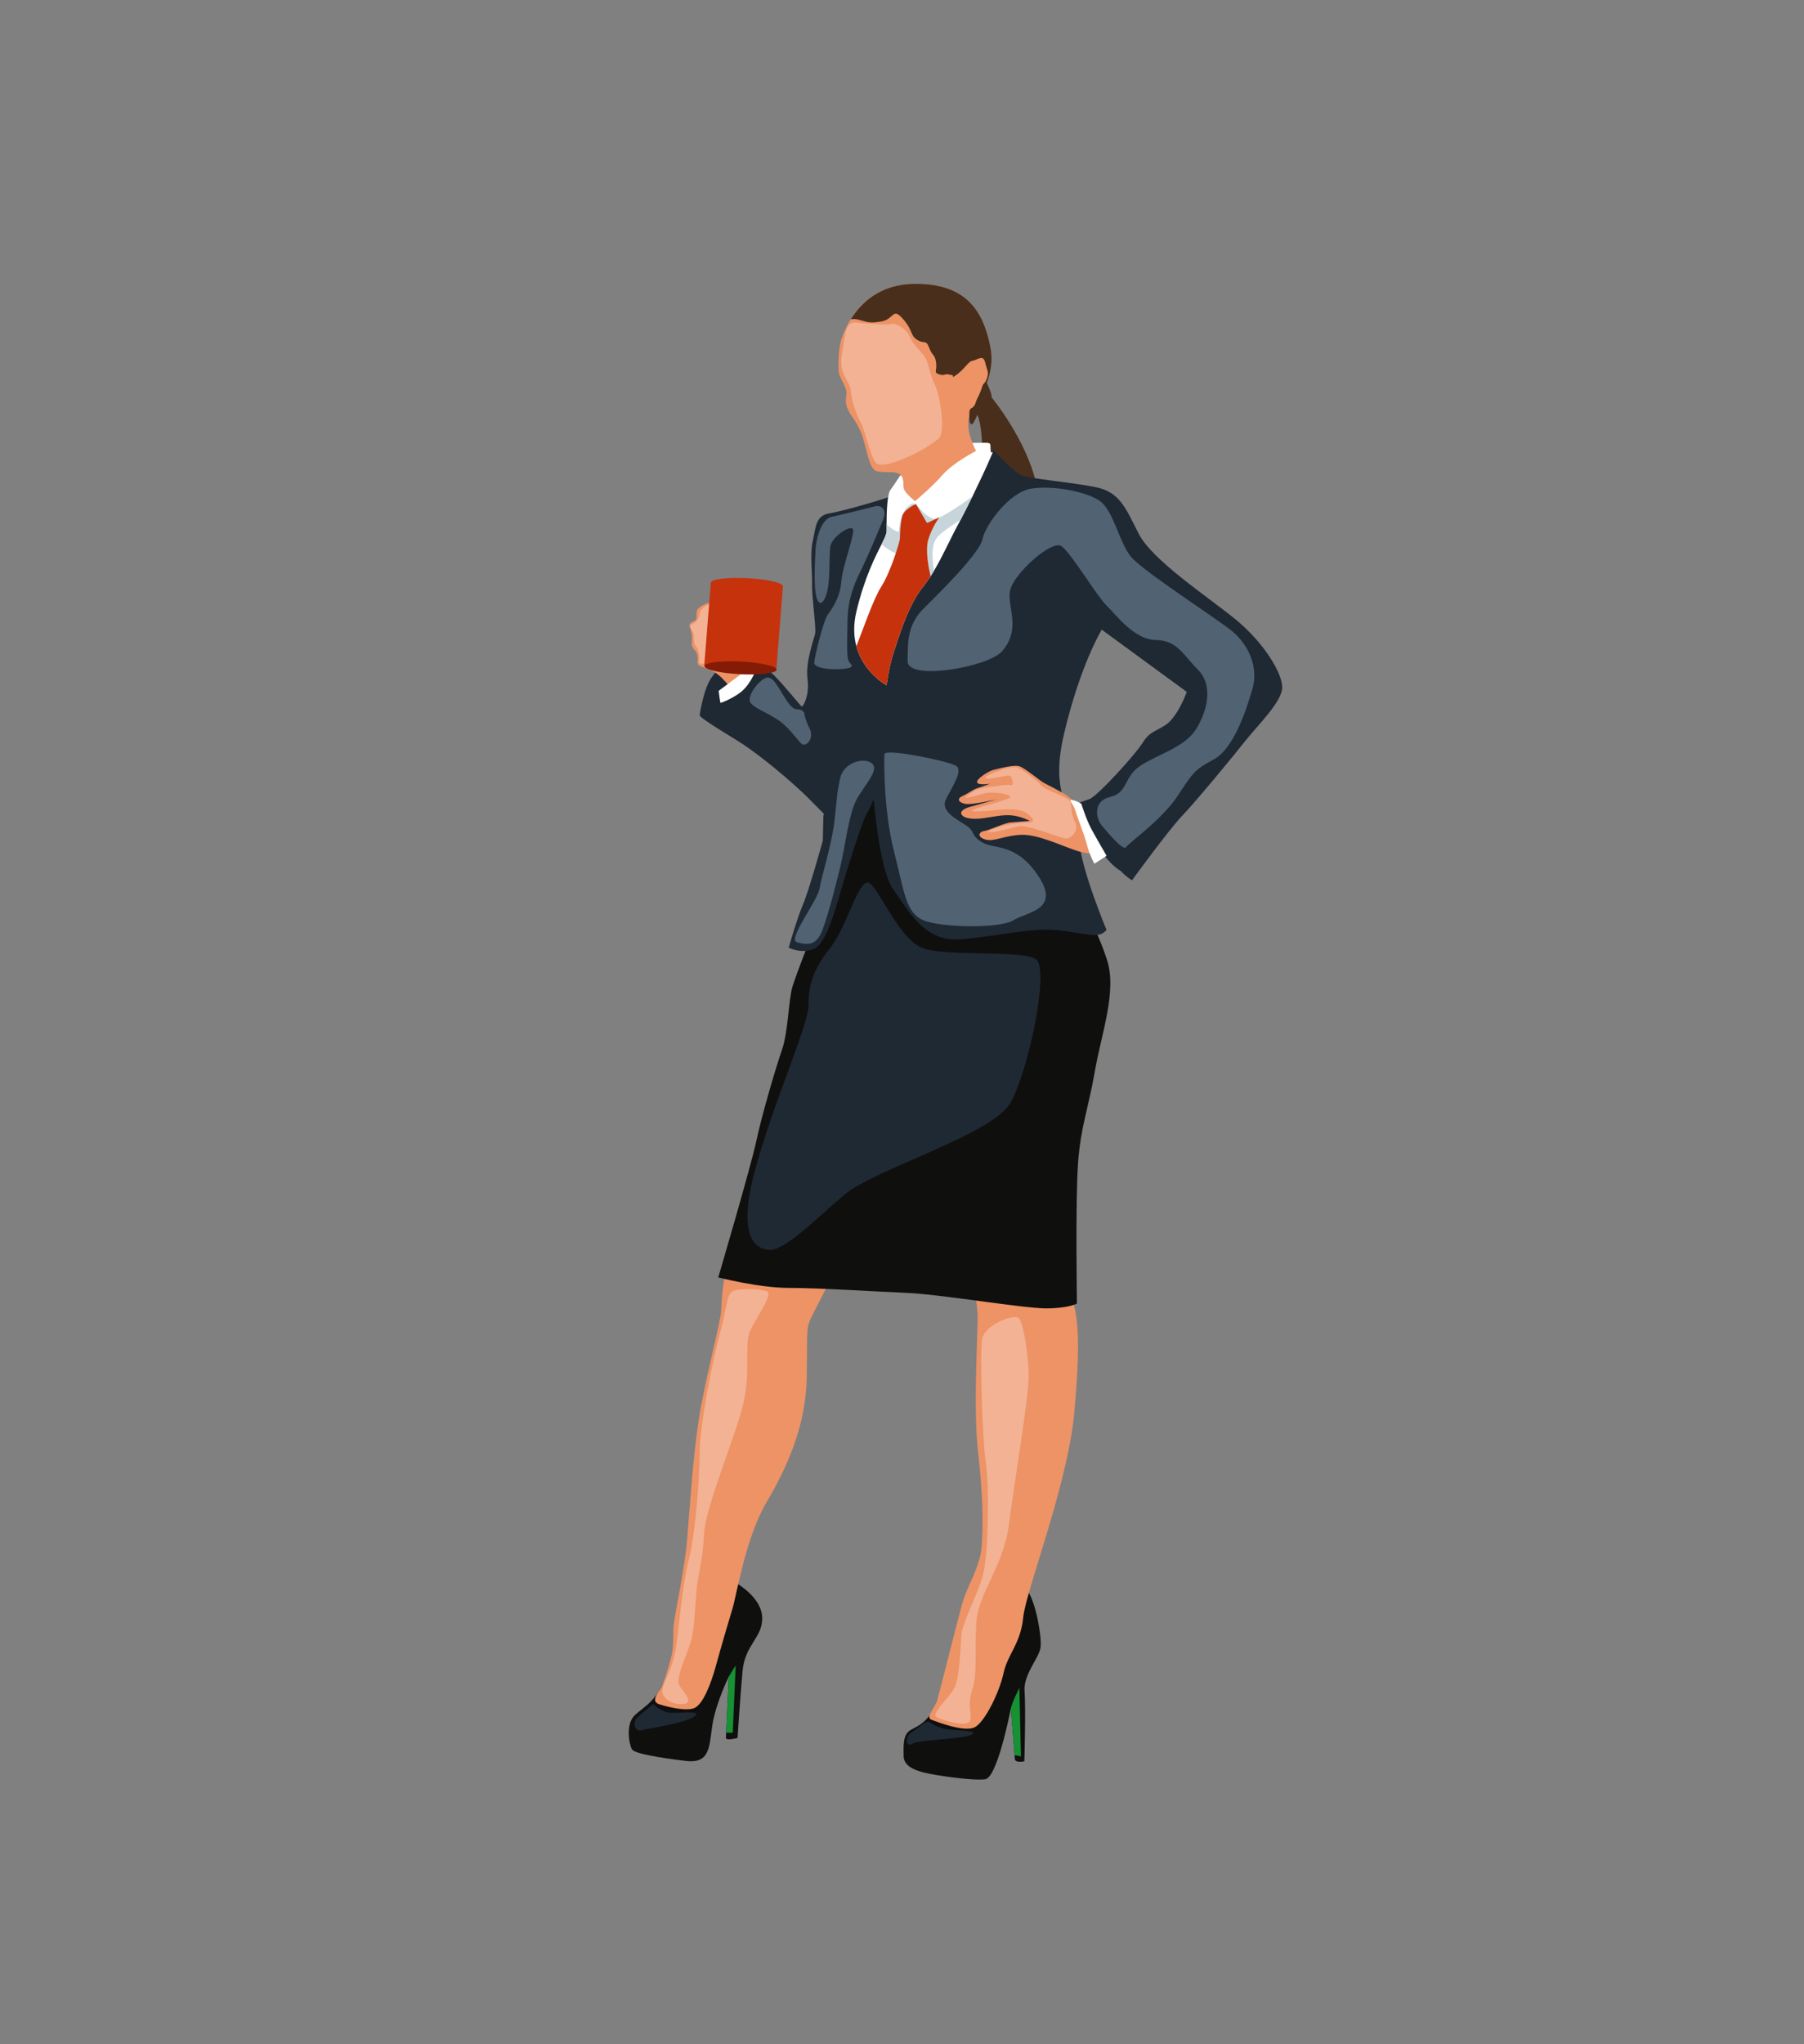 <?xml version="1.0" encoding="utf-8"?>
<!-- Generator: Adobe Illustrator 17.0.0, SVG Export Plug-In . SVG Version: 6.00 Build 0)  -->
<!DOCTYPE svg PUBLIC "-//W3C//DTD SVG 1.1//EN" "http://www.w3.org/Graphics/SVG/1.1/DTD/svg11.dtd">
<svg version="1.1" id="Layer_1" xmlns="http://www.w3.org/2000/svg" xmlns:xlink="http://www.w3.org/1999/xlink" x="0px" y="0px"
	 width="355px" height="402px" viewBox="0 0 355 402" enable-background="new 0 0 355 402" xml:space="preserve">
<rect x="0" y="0" width="355" height="402" fill="#808080" stroke="none"/>
<g>
	<path fill="#0F0F0E" d="M204.776,323.916c-0.225,2.143-3.422,5.34-3.158,8.724c0.263,3.384-0.038,13.762-0.038,13.762
		s-1.841,0.412-1.879-0.489c-0.003-0.114-0.021-0.368-0.048-0.714c-0.17-2.354-0.742-9.175-0.742-9.175
		c-0.003,0.024-0.01,0.056-0.017,0.087c-0.226,1.158-2.691,13.505-5.021,13.824c-2.444,0.34-10.038-0.787-12.181-1.352
		c-2.143-0.565-3.873-1.429-3.873-3.273c0-1.841-0.225-4.247,1.467-5.111c1.692-0.867,2.445-1.39,3.384-2.482
		c0.939-1.092,2.819-4.175,4.549-5.191c1.73-1.012,9.774-15.378,11.394-18.009c1.616-2.632,2.143-3.762,3.682-1.505
		C203.837,315.268,205.002,321.773,204.776,323.916z"/>
	<path fill="#169133" d="M200.903,345.424c0,0-0.676-0.132-1.252-0.226c-0.17-2.354-0.742-9.175-0.742-9.175
		c0.263-1.29,1.692-4.06,1.692-4.06L200.903,345.424z"/>
	<path fill="#ED9366" d="M184.435,334.407c-0.415,1.524-2.444,3.346-1.128,3.835c1.316,0.488,6.505,2.482,8.498,1.467
		c1.993-1.015,4.85-6.844,5.677-10.642c0.827-3.797,3.346-5.715,3.873-10.98c0.527-5.264,8.761-26.132,10.039-40.195
		c1.279-14.063,0.978-20.681-1.428-24.516c-2.407-3.835-18.349-10.529-18.5-6.091c-0.151,4.436,0.752,8.273,0.902,11.13
		c0.15,2.858-0.903,18.124,0.075,26.847c0.978,8.724,1.053,14.364,0.752,18.725c-0.3,4.362-2.895,7.821-3.91,11.619
		C188.27,319.404,185.111,331.925,184.435,334.407z"/>
	<path fill="#0F0F0E" d="M149.992,318.163c0.077,3.987-3.384,5.187-3.873,10.53c-0.489,5.336-0.977,13.12-0.977,13.12
		s-2.292,0.603-2.292,0c0-0.097,0.014-0.471,0.038-1.03c0.128-2.944,0.523-11.04,0.523-11.04s-2.594,5.302-3.232,9.553
		c-0.641,4.247-0.416,7.631-5.267,7.028c-4.851-0.6-10.038-1.39-10.565-2.292c-0.527-0.902-1.318-4.965,0.603-6.73
		c1.917-1.768,4.136-2.594,6.352-7.822c2.219-5.225,5.003-8.572,5.003-8.572l8.648-9.514
		C144.955,311.395,149.916,314.176,149.992,318.163z"/>
	<path fill="#ED9366" d="M131.906,326.586c-0.243,0.809-1.173,4.402-1.932,5.549c-0.759,1.148-1.865,2.535-0.211,3.062
		c1.654,0.526,5.301,1.43,6.918,0.715c1.617-0.715,3.196-4.625,4.174-8.198c0.978-3.572,2.519-8.836,3.309-11.43
		c0.79-2.595,2.558-13.801,6.618-20.718c4.061-6.919,7.821-15.041,7.971-24.742c0.151-9.701-0.225-9.476,1.128-12.183
		c1.354-2.707,3.534-6.918,3.534-6.918s-3.76-5.865-3.985-5.903c-0.226-0.039-3.836,0.189-4.362,0
		c-0.526-0.19-11.43,3.27-12.107,4.399c-0.677,1.128-0.978,5.49-1.053,7.595c-0.075,2.106-3.309,14.138-4.437,21.583
		c-1.128,7.445-1.805,18.048-2.256,23.463c-0.451,5.415-2.406,14.514-2.632,16.695C132.358,321.735,132.715,323.896,131.906,326.586
		z"/>
	<path fill="#0F0F0E" d="M211.921,256.384c0,0-1.692,0.941-6.091,0.941c-4.4,0-20.906-2.783-27.336-3.046
		c-6.43-0.263-17.108-0.977-23.125-0.977c-6.016,0-14.025-2.068-14.025-2.068s6.43-21.846,7.483-26.809
		c1.053-4.964,3.759-14.213,5.038-17.899c1.279-3.685,1.279-9.927,2.106-12.559c0.827-2.632,3.234-8.723,3.234-8.723
		s6.166-21.884,6.693-22.184c0.527-0.301,2.406-4.738,4.211-5.34c1.805-0.602,2.406-1.052,4.512,0.602
		c2.106,1.654,3.91,4.362,6.543,9.024c2.632,4.662,3.309,6.392,6.317,7.745s24.441,0.602,24.441,0.602s3.986,6.993,5.941,13.16
		c1.955,6.166-1.129,14.438-2.407,21.808c-1.278,7.37-2.797,10.905-3.316,18.124C211.62,236.005,211.921,256.384,211.921,256.384z"
		/>
	<path fill="#492E1B" d="M194.361,77.196c0,0,6.543,7.541,9.137,16.301c2.594,8.761,0.489,7.709-0.978,7.031
		c-1.467-0.677-6.656-4.663-6.731-5.49c-0.075-0.827-2.896,0.564-2.595-4.211c0.301-4.776-0.338-8.686-1.09-9.626
		C191.353,80.261,194.361,77.196,194.361,77.196z"/>
	<path fill="#1F2934" d="M243.132,121.811c-5.527-4.512-16.415-11.619-19.063-16.861c-2.653-5.248-3.781-8.181-8.461-9.137
		c-4.684-0.962-12.86-1.639-14.551-2.315c-1.692-0.677-5.361-4.791-5.361-4.791s-2.482-0.451-8.401,3.497
		c-4.129,2.752-7.301,4.683-9.53,6.042c-0.433-0.821-0.812-1.227-1.114-1.106c-2.631,1.052-10.752,3.384-13.46,3.827
		c-2.707,0.442-2.631,2.716-3.235,5.347c-0.438,1.913-0.28,4.318-0.19,6.434c0.036,0.794,0.059,1.548,0.041,2.216
		c-0.072,2.45,0.826,8.496,0.6,9.625c-0.226,1.128-1.954,5.64-1.502,8.947c0.451,3.312-0.902,5.491-1.128,5.414
		c-0.226-0.072-3.308-3.984-5.415-6.091c-2.107-2.103-4.061-3.082-6.24-4.21c-2.184-1.128-4.589,2.559-6.092,4.602
		c-1.507,2.045-2.333,7.052-2.333,7.432c0,0.149,0.469,0.546,1.322,1.132c1.273,0.884,3.389,2.211,6.047,3.831
		c0.749,0.455,1.57,1.006,2.432,1.619c4.228,3.005,9.408,7.513,11.781,9.909c1.313,1.327,2.247,2.265,2.865,2.901
		c-0.072,0.194-0.113,0.374-0.117,0.541c-0.058,2.197-0.113,4.737-0.113,4.737s-2.707,9.755-3.894,12.521
		c-1.182,2.761-2.82,8.514-2.82,8.514s2.879,1.466,5.36,0c2.482-1.466,4.738-10.771,5.64-13.704
		c0.902-2.933,3.551-11.28,4.174-12.295c0.618-1.015,1.566-3.199,1.566-3.199s1.083,13.969,3.849,17.75
		c2.761,3.777,5.97,10.265,12.913,9.814c6.94-0.451,13.988-2.369,19.461-1.805c5.469,0.564,8.009,1.859,9.588-0.058
		c0,0-4.963-11.786-5.361-17.426c-0.392-5.64-6.204-7.617-2.987-21.207c3.213-13.595,7.404-20.417,7.404-20.417l16.735,12.237
		c0,0-1.805,5.022-4.232,6.542c-2.423,1.525-3.1,1.299-4.512,3.556c-1.408,2.256-8.911,10.49-10.432,10.996
		c-1.525,0.51-3.217,1.128-3.217,1.128s5.135,10.549,9.362,12.972c1.241,1.3,2.256,1.863,2.256,1.863s7.165-9.872,9.872-12.693
		c2.707-2.82,10.152-11.844,12.462-14.777c2.315-2.933,7.165-7.612,7.22-10.432C252.381,132.414,248.659,126.322,243.132,121.811z"
		/>
	<path fill="#ED9366" d="M216.809,167.684c0,0-1.955,0.564-4.738-0.3c-2.783-0.866-7.708-3.309-11.054-3.197
		c-3.347,0.113-5.34,1.392-7.032,0.94s-1.503-1.466-0.3-1.692c1.203-0.226,4.014-1.608,5.283-1.693
		c1.269-0.085,3.666-0.282,3.666-0.282s-1.805-1.015-3.92-1.128c-2.115-0.113-4.54,0.677-6.768,0.705
		c-2.228,0.028-3.13-0.818-2.707-1.438c0.423-0.62,1.579-0.902,2.143-1.043c0.564-0.141,4.851-1.382,4.851-1.382
		s-4.992,1.214-6.374,0.903c-1.381-0.31-1.523-1.043-0.451-1.523c1.072-0.479,2.143-1.297,2.792-1.494
		c0.648-0.197,2.651-0.931,2.651-0.931s-2.341,0.395-2.566-0.254c-0.226-0.649,2.256-2.256,3.299-2.482
		c1.043-0.226,3.976-1.1,5.133-0.648c1.156,0.451,4.004,2.876,4.738,3.243c0.733,0.367,2.933,1.523,3.892,2.087
		c0.959,0.564,2.905,2.313,2.905,2.313s-0.959-0.198-0.254,1.438C212.701,161.461,216.809,167.684,216.809,167.684z"/>
	<path fill="#FFFFFF" d="M194.738,90.414c-0.714,1.647-1.98,4.365-3.332,7.129c-0.794,1.62-1.616,3.256-2.379,4.699
		c-0.194,0.371-0.385,0.728-0.569,1.068c-1.543,2.843-2.913,6.016-4.653,8.932c-0.218,0.371-0.447,0.735-0.679,1.096
		c-0.087,0.132-0.17,0.263-0.26,0.392c-0.406,0.607-0.832,1.196-1.29,1.765c-2.933,3.647-4.719,9.871-5.676,12.69
		c-0.961,2.819-1.429,6.599-1.429,6.599s-4.525-2.403-5.953-7.694c-0.51-1.897-0.624-4.161,0.01-6.82
		c1.609-6.737,3.724-10.787,4.948-13.224c0.607-1.207,0.995-2.018,0.995-2.566c0-0.347-0.004-0.856-0.004-1.453
		c0.011-2.257,0.101-5.78,0.756-6.671c0.825-1.127,1.879-2.781,1.879-2.781s10.679-6.467,14.438-6.467
		c3.758,0,3.308-0.302,3.384,1.276C195.002,89.963,195.976,87.557,194.738,90.414z"/>
	<path fill="#C7D5DB" d="M191.406,97.543c-0.794,1.62-1.616,3.256-2.379,4.699c-1.647,1.03-3.412,2.233-4.379,3.197
		c-1.664,1.664-1.092,4.979-0.843,6.803c-0.218,0.371-0.447,0.735-0.679,1.096c-0.087,0.132-0.17,0.263-0.26,0.392
		c-0.881-0.118-2.049-0.787-2.292-1.557c-0.406-1.272-0.954-3.873-2.341-3.121c-0.957,0.52-3.238-0.655-4.757-2.008
		c0.607-1.207,0.995-2.018,0.995-2.566c0-0.347-0.004-0.856-0.004-1.453c0.402,0.52,1.099,1.137,2.379,1.633
		c0.402-4.449,1.876-5.028,2.427-5.52c0.548-0.492,1.56,0.61,1.935,1.099c0.374,0.492,1.966,1.938,2.947,1.82
		C184.916,101.971,189,99.485,191.406,97.543z"/>
	<path fill="#C6320C" d="M183.127,113.337c-0.482,0.745-0.995,1.467-1.55,2.157c-2.933,3.647-4.719,9.871-5.676,12.69
		c-0.961,2.819-1.429,6.599-1.429,6.599s-4.525-2.403-5.953-7.694c1.259-3.152,3.353-9.296,4.899-11.709
		c1.917-2.989,3.665-8.967,3.665-9.417s0.056-2.933,0.451-4.4c0.395-1.467,2.708-2.424,2.708-2.424l2.178,3.72l2.448-1.127
		c0,0-1.411,1.806-2.198,4.4C182.014,108.278,182.828,112.088,183.127,113.337z"/>
	<path fill="#ED9366" d="M194.191,75.303c-0.004,0.003-0.004,0.007-0.004,0.007c-0.104,0.27-0.215,0.537-0.329,0.794
		c-0.139,0.315-0.288,0.62-0.437,0.919c-0.281,0.562-0.576,1.088-0.867,1.588c-0.385,0.666-0.756,1.276-1.071,1.831l-0.003,0.003
		c-0.312,0.555-0.572,1.054-0.728,1.505c-0.045,0.132-0.083,0.257-0.111,0.378c-0.603,2.635,1.429,6.359,1.429,6.359
		s-4.476,2.292-6.578,4.702c-2.101,2.41-5.433,5.184-5.433,5.184s-1.789-1.467-2.129-2.258c-0.336-0.787,0.153-2.254-0.825-3.006
		c-0.978-0.752-2.823-0.225-4.553-0.638c-1.73-0.416-2.029-5.229-3.232-7.861c-1.203-2.632-1.806-2.819-2.521-4.4
		c-0.714-1.578-0.111-2.479-0.226-3.384c-0.111-0.901-1.051-2.406-1.39-3.27c-0.34-0.867-0.226-5.263,0.412-7.108
		c0.226-0.645,0.763-2.146,1.814-3.831c1.949-3.131,5.666-6.897,12.438-6.997c10.416-0.149,13.689,5.527,15.041,12.409
		C195.418,70.935,194.967,73.289,194.191,75.303z"/>
	<path fill="#492E1B" d="M195.12,78.004c-0.184,0.34-0.797,0.263-1.473,0.34c-0.676,0.076-0.902,2.444-1.54,3.758
		c-0.641,1.318-0.828,1.543-1.13,1.203c-0.156-0.177-0.284-0.746-0.226-1.356c0.052-0.555-0.146-1.26,0.326-1.62l0.275-0.159
		c0.541-0.413,0.539-0.752,0.809-1.459c0.226-0.59,0.448-0.651,1.242-2.977c0.092-0.27,0.369-0.27,0.694-1.039
		c0.638-1.505,0.153-1.692-0.226-3.384c-0.374-1.692-1.577-0.489-2.444-0.374c-0.863,0.111-1.505,1.501-3.006,2.632
		c-1.505,1.127-0.489,0.226-1.13,0.18c-0.638-0.042-0.226-0.031-0.787-0.142c-0.565-0.114-0.603,0.374-1.73,0
		c-1.127-0.378-0.34-0.603-0.565-2.296c-0.225-1.692-0.676-1.127-1.352-2.895c-0.676-1.768-0.901-0.638-2.368-1.581
		c-1.467-0.939-0.68-1.654-2.784-4.091c-2.105-2.438-1.73,0.069-4.285,0.482c-2.559,0.416-2.632,0.076-4.587-0.374
		c-0.6-0.138-1.054-0.135-1.422-0.034c1.949-3.131,5.666-6.897,12.438-6.997c10.416-0.149,13.689,5.527,15.041,12.409
		c0.531,2.705,0.08,5.059-0.697,7.074c-0.004,0.003-0.004,0.007-0.004,0.007S195.3,77.668,195.12,78.004z"/>
	<path fill="#ED9366" d="M144.879,136.731c0,0-2.349-3.375-4.145-4.451c-1.796-1.076-3.451-1.151-3.451-1.866
		c0-0.715,0.113-1.73-0.413-2.37c-0.526-0.639-0.827-0.902-0.714-1.654c0.113-0.752-0.038-2.218-0.376-2.971
		c-0.339-0.752,0.188-0.939,0.94-1.316c0.752-0.376-0.075-1.767,0.714-2.443c0.79-0.677,1.842-1.241,3.083-1.166
		c1.241,0.075,2.368,0.113,3.985,2.556c1.617,2.445,3.798,4.25,4.023,5.716c0.226,1.466,0.076,5.677-0.827,6.881
		C146.796,134.851,144.879,136.731,144.879,136.731z"/>
	<path fill="#FFFFFF" d="M148.529,132.261c0,0-0.824,2.059-2.297,3.467c-1.474,1.409-4.291,2.514-4.421,2.514
		c-0.13,0-0.347-2.275-0.39-2.34c-0.043-0.065,4.139-3.018,5.483-4.196C148.247,130.527,148.529,132.261,148.529,132.261z"/>
	<path fill="#F3B294" d="M139.839,129.855c-0.656,0.671-2.471,1.069-2.254,0.198c0.217-0.87-0.238-2.582-0.585-2.886
		c-0.347-0.304-0.542-1.409-0.455-2.167c0.087-0.758-1.409-1.817-0.217-2.317c1.192-0.5,1.35-1.822,1.368-2.147
		c0.019-0.325,0.929-1.647,2.142-1.69c1.213-0.043,2.232,1.997,1.777,3.837C141.161,124.524,139.839,129.855,139.839,129.855z"/>
	<path fill="#C6320C" d="M147.042,113.712c-3.919-0.196-7.123,0.201-7.158,0.889l-1.309,16.391l1.866-0.014l12.324,0.727
		l1.308-16.392C154.109,114.626,150.961,113.909,147.042,113.712z"/>
	
		<ellipse transform="matrix(0.999 0.05 -0.05 0.999 6.777 -7.146)" fill="#841B07" cx="145.671" cy="131.349" rx="7.104" ry="1.246"/>
	<path fill="#169133" d="M144.774,327.522l-0.579,13.263h-1.307c0.128-2.944,0.523-11.04,0.523-11.04L144.774,327.522z"/>
	<path fill="#1F2934" d="M151.13,245.812c-1.633-0.213-6.328-1.361-2.687-15.144c3.641-13.783,10.662-28.952,10.662-33.026
		c0-4.074,0.907-6.935,4.311-11.269s5.658-14.129,7.738-12.656s5.808,11.009,10.402,12.743c4.594,1.734,19.504,0.347,22.278,2.167
		c2.774,1.82-1.387,21.758-4.941,28.172c-3.554,6.415-26.612,13.003-32.766,18.203C159.971,240.203,154.25,246.22,151.13,245.812z"
		/>
	<path fill="#1F2934" d="M136.862,337.405c-1.951,1.592-9.455,2.543-10.668,2.89c-1.214,0.347-1.907-1.56-0.693-2.601
		c1.213-1.04,3.005-2.543,3.005-2.543s1.792,1.734,3.641,1.734S137.995,336.48,136.862,337.405z"/>
	<path fill="#1F2934" d="M191.306,341.103c-1.517,0.959-10.617,1.04-11.773,1.849c-1.156,0.809-1.618-1.216-0.231-2.168
		c1.387-0.952,2.914-2.478,3.567-2.091c0.652,0.388,1.23,0.883,2.906,1.3C187.451,340.41,192.677,340.236,191.306,341.103z"/>
	<path fill="#F3B294" d="M136.018,322.611c-0.786,2.928-3.294,7.512-2.254,9.015c1.04,1.502,2.89,3.409,0.52,3.525
		c-2.37,0.116-4.508-1.387-3.814-3.41c0.693-2.022,2.121-4.161,2.707-8.726c0.587-4.565,1.106-11.211,2.378-16.296
		c1.271-5.086,2.081-15.199,2.138-21.151c0.057-5.953,2.716-18.55,3.987-23.289c1.271-4.739,1.329-7.571,2.369-8.264
		c1.04-0.693,5.779-0.578,6.935,0c1.156,0.578-2.253,5.259-3.409,7.802c-1.156,2.543,0.287,8.09-1.417,14.736
		c-1.704,6.645-7.367,19.937-7.598,25.08s-1.266,8.322-1.5,11.096C136.827,315.503,136.654,320.242,136.018,322.611z"/>
	<path fill="#F3B294" d="M193.461,309.666c-0.842,3.413-4.103,9.478-4.276,11.847c-0.173,2.37-0.315,8.419-1.371,10.45
		c-1.056,2.032-4.755,5.153-3.483,5.789c1.271,0.636,5.606,1.875,6.415,0.88c0.809-0.996-0.552-2.903,0.562-6.254
		c1.114-3.352,0.421-7.397,0.825-13.292c0.404-5.895,5.317-10.922,6.415-19.301c1.098-8.38,3.756-24.387,3.872-28.548
		c0.116-4.161-1.04-11.211-1.965-12.02c-0.925-0.809-6.785,1.272-7.207,4.277c-0.422,3.005,0.041,19.417,0.734,24.04
		C194.674,292.156,194.559,305.216,193.461,309.666z"/>
	<path fill="#F3B294" d="M193.951,152.826c0.221-0.442,4.984-2.341,6.198-1.864c1.214,0.477,4.118,2.687,4.811,3.554
		c0.693,0.867,5.244,2.21,5.634,3.121c0.39,0.91,0,2.167,0.953,4.031c0.954,1.864-0.91,3.251-1.777,3.251
		c-0.867,0-7.715-2.861-9.405-2.384c-1.69,0.477-7.758,1.878-5.356,0.737c2.402-1.141,5.443-1.474,7.047-1.474
		c1.604,0,1.734-0.607-0.087-1.907c-1.82-1.3-6.111-0.477-8.018-0.39c-1.907,0.087-5.028,0.347,0.39-1.17
		c5.418-1.517,4.811-1.647,3.771-2.037c-1.04-0.39-3.337-0.607-4.898-0.13c-1.56,0.477-4.074,1.17-2.904,0.39
		c1.17-0.78,1.17-1.3,3.901-1.69c2.731-0.39,4.118-0.65,4.724-0.433c0.607,0.217,0.39-1.647-0.26-1.864
		C198.026,152.35,193.474,153.781,193.951,152.826z"/>
	<path fill="#FFFFFF" d="M217.761,168.314l-2.398,1.56c0,0-0.838-1.387-1.503-3.843c-0.665-2.456-1.849-5.229-2.254-6.617
		c-0.405-1.387-1.557-2.259-0.547-2.055c1.009,0.205,1.732,0.725,1.732,0.725s0.954,3.062,1.965,4.941
		C215.767,164.905,217.761,168.314,217.761,168.314z"/>
	<path fill="#F3B294" d="M184.676,86.297c-3.26,2.717-11.226,6.371-12.396,4.638c-1.17-1.734-1.994-6.198-2.904-7.845
		c-0.91-1.647-1.855-4.508-1.968-6.328c-0.113-1.82-2.453-3.076-1.716-7.129s0.538-6.394,2.826-6.177
		c2.288,0.217,6.016,0.52,6.839,0.26c0.824-0.26,2.904,0.824,3.597,2.384c0.694,1.56,1.688,2.384,2.773,3.727
		c1.085,1.344,1.215,3.987,2.168,5.678C184.85,77.195,186.237,84.996,184.676,86.297z"/>
	<path fill="#516272" d="M197.159,128.122c-2.711,3.065-18.55,5.858-18.55,1.932c0-3.926-0.003-7.22,3.119-10.34
		c3.122-3.121,11.01-10.835,11.617-13.696c0.607-2.861,5.21-9.102,9.41-9.882c4.2-0.78,11.134,0.541,13.735,2.438
		c2.601,1.896,3.727,7.964,5.981,10.825c2.254,2.861,17.25,12.396,20.197,14.91s5.028,6.848,3.814,11.095
		c-1.214,4.247-3.727,11.876-7.628,13.956c-3.901,2.081-4.074,2.601-7.195,7.281c-3.121,4.681-9.535,9.102-10.055,9.969
		c-0.52,0.867-3.608-2.861-4.794-4.248c-1.187-1.387-1.771-4.854,1.685-5.634c3.456-0.78,2.589-3.899,5.883-6.11
		c3.294-2.211,8.755-3.598,11.009-7.239c2.254-3.641,3.381-8.609,0.347-11.672c-3.034-3.064-4.074-5.751-8.321-5.838
		c-4.248-0.087-7.686-4.854-9.651-6.761c-1.965-1.907-6.993-10.402-8.9-11.702c-1.907-1.3-9.275,5.374-10.055,8.582
		C198.026,119.193,201.146,123.614,197.159,128.122z"/>
	<path fill="#516272" d="M167.123,131.348c-1.721,0.517-6.978,0.37-6.891-1.017c0.087-1.387,1.864-8.408,2.687-9.492
		c0.824-1.084,2.384-3.337,2.644-6.458c0.26-3.121,2.384-8.495,2.34-10.055c-0.043-1.56-4.247,1.213-4.507,3.164
		c-0.26,1.95-0.043,5.981-0.52,8.408c-0.477,2.427-1.604,3.727-2.21,1.56c-0.607-2.167-0.26-7.628-0.173-9.449
		c0.087-1.82,0.997-5.895,3.207-6.371c2.21-0.477,7.108-1.69,8.408-2.037c1.3-0.347,2.514,0.563,1.647,2.687
		c-0.867,2.124-3.077,7.368-4.464,10.142c-1.387,2.774-2.47,5.764-2.514,9.709c-0.043,3.944-0.272,7.411,0.362,8.105
		C167.773,130.939,167.756,131.158,167.123,131.348z"/>
	<path fill="#516272" d="M158.238,140.127c-1.127-1.387-1.517,0.502-3.381-2.263c-1.864-2.765-2.774-5.322-4.421-4.412
		c-1.647,0.91-3.511,3.727-2.73,4.789c0.78,1.062,3.294,1.929,5.418,3.359c2.124,1.43,3.641,3.771,4.551,4.638
		c0.91,0.867,2.644-0.997,1.647-2.947C158.325,141.341,158.238,140.127,158.238,140.127z"/>
	<path fill="#516272" d="M174.046,148.319c-0.113,1.413-0.131,11.269,1.869,19.07c2,7.802,2.257,12.136,5.813,13.609
		c3.555,1.474,15.084,1.647,17.685,0c2.601-1.647,9.362-1.994,4.941-8.668c-4.421-6.675-8.668-5.201-11.095-6.675
		s-1.208-2.08-3.248-3.381c-2.04-1.3-4.987-2.834-3.86-5.101c1.127-2.267,3.467-5.646,1.994-6.557
		C186.67,149.706,174.144,147.098,174.046,148.319z"/>
	<path fill="#516272" d="M165.346,153c-0.711,3.27-0.607,3.814-1.127,8.408c-0.52,4.594-2.514,10.835-2.947,13.349
		c-0.433,2.514-6.415,10.055-4.421,10.575c1.994,0.52,3.814,0.78,5.028-2.514c1.213-3.294,2.514-8.408,3.467-12.309
		s1.665-10.322,3.173-13.179c1.508-2.857,4.629-5.891,3.068-7.191C170.027,148.839,166.004,149.972,165.346,153z"/>
</g>
</svg>
